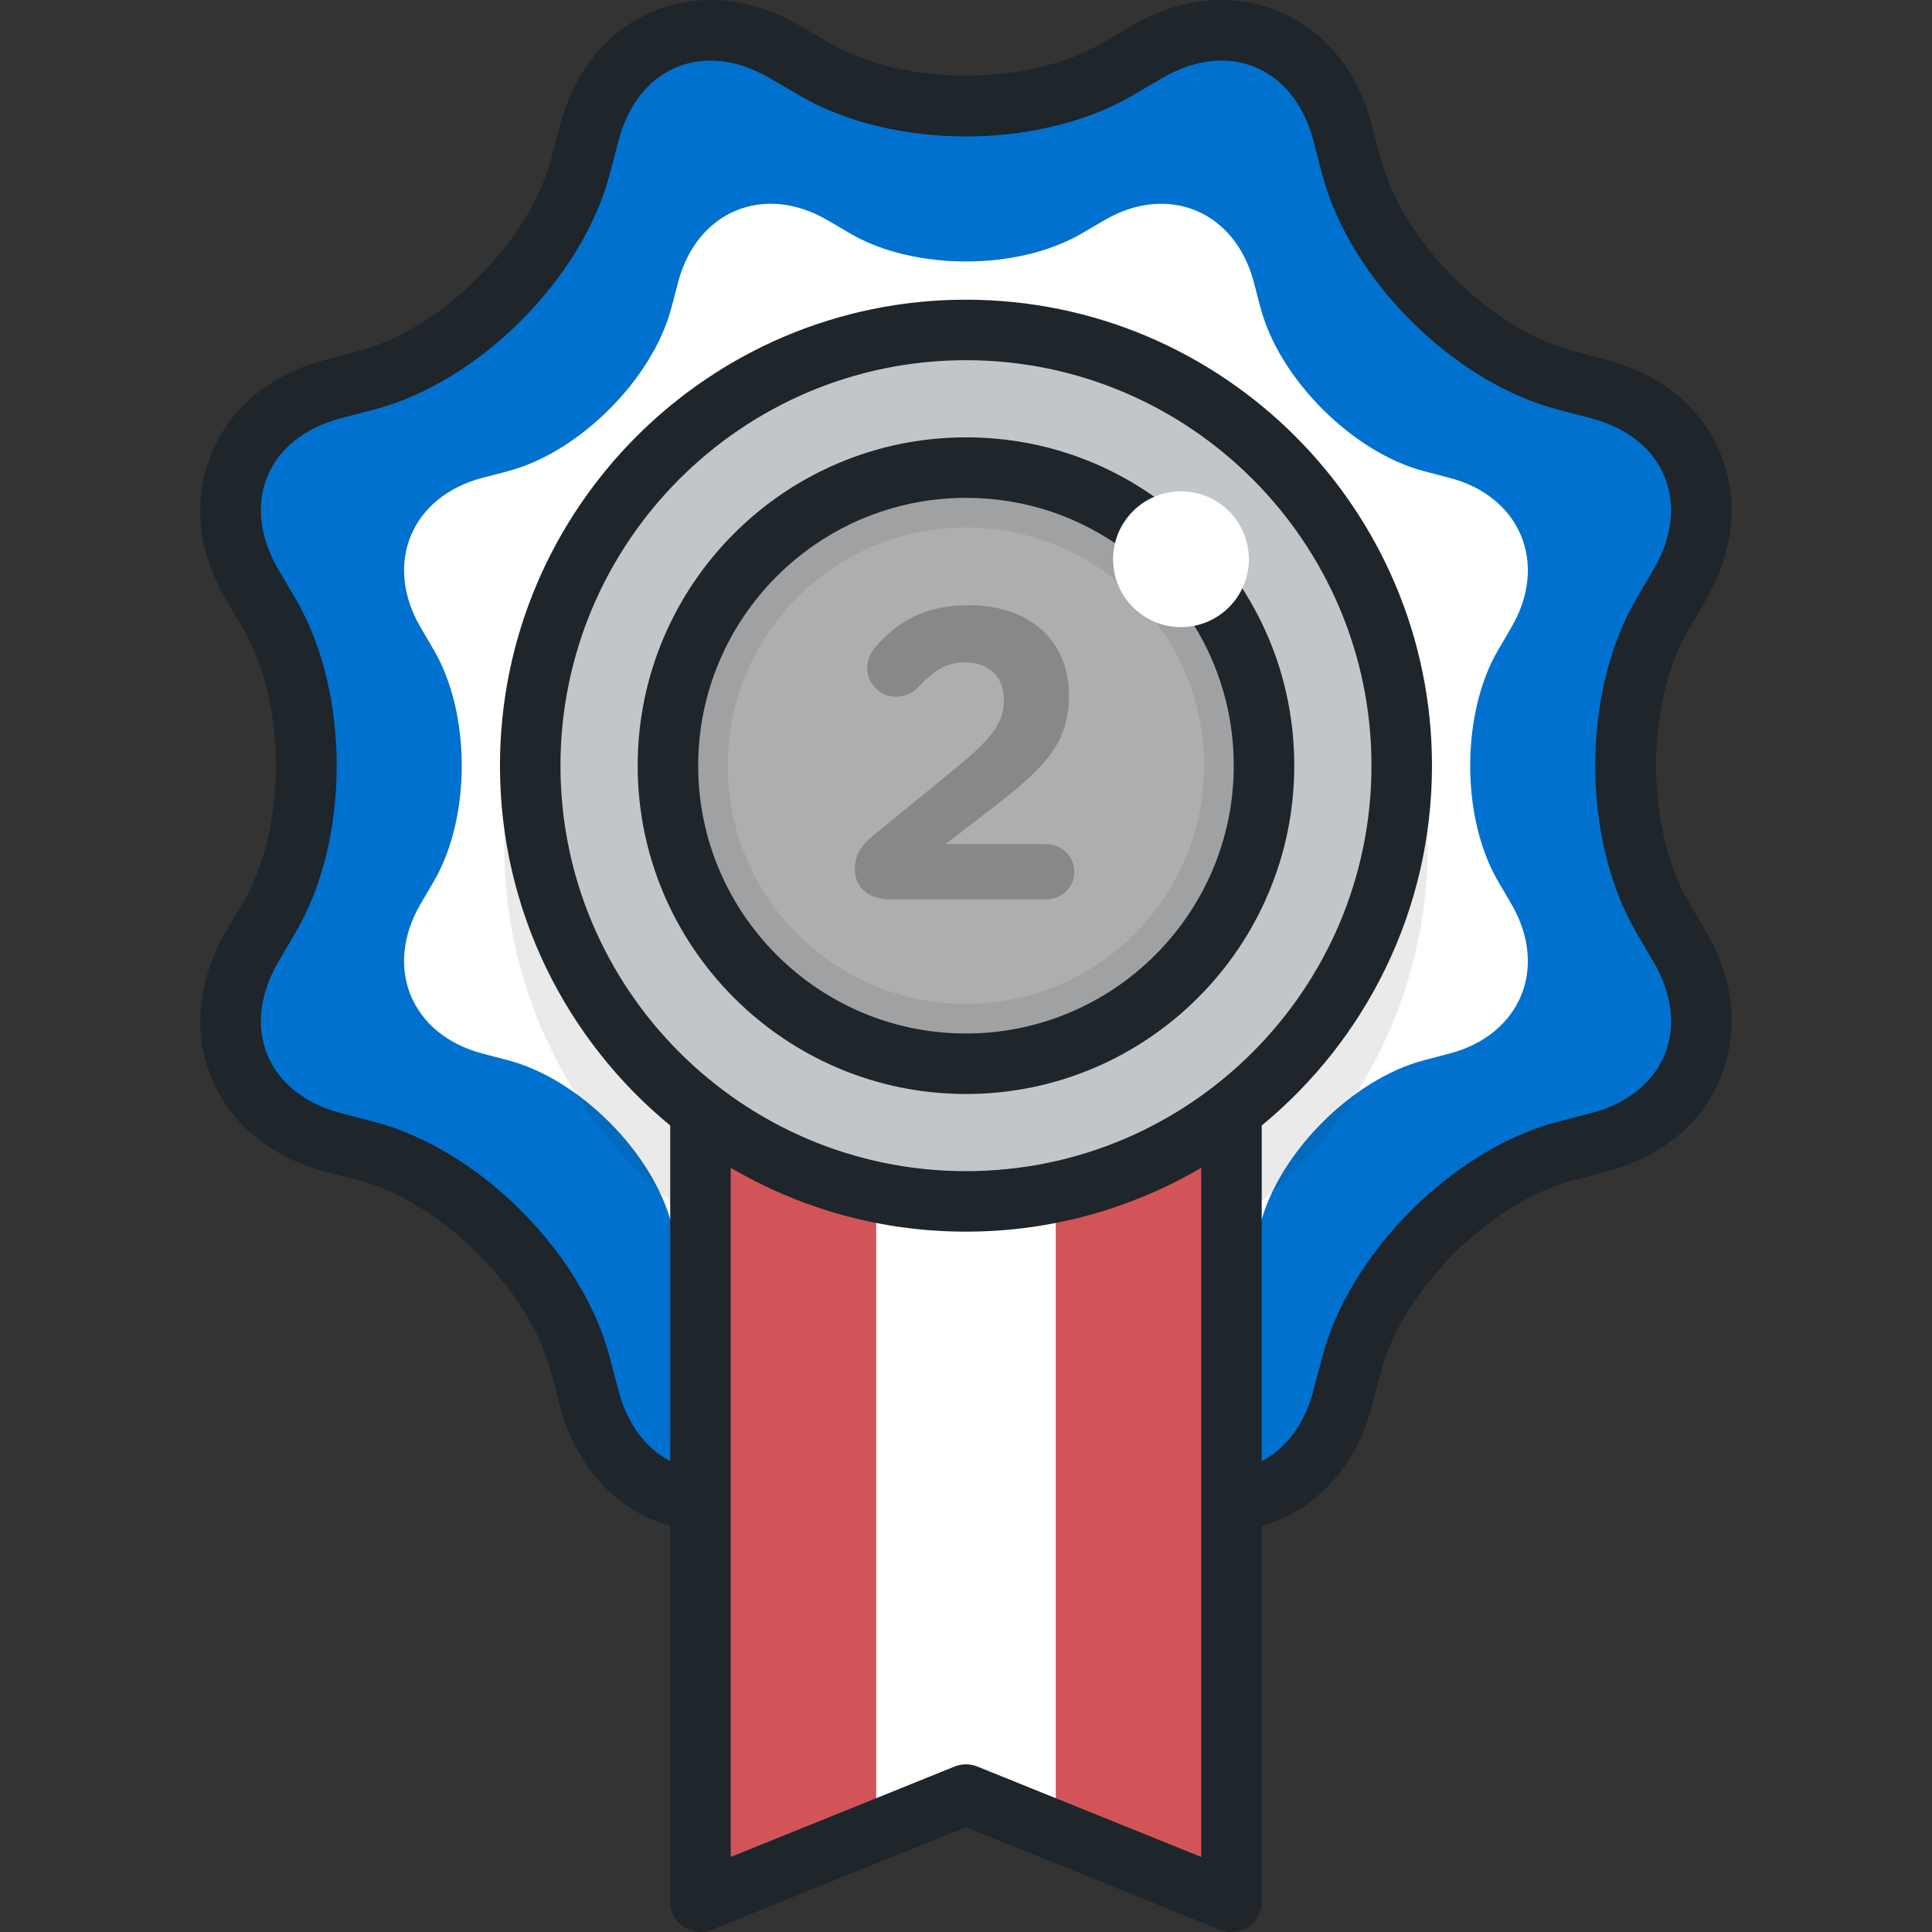 <svg width="32" height="32" viewBox="0 0 32 32" fill="none" xmlns="http://www.w3.org/2000/svg">
<rect x="0" y="0" width="32" height="32" fill="#333333" stroke="none"/>
<path d="M13.494 1.148C14.872 1.955 17.127 1.955 18.506 1.148L18.998 0.86C20.376 0.054 21.834 0.658 22.239 2.203L22.383 2.755C22.788 4.299 24.382 5.894 25.927 6.298L26.479 6.443C28.023 6.847 28.628 8.306 27.821 9.684L27.533 10.176C26.727 11.555 26.727 13.81 27.533 15.188L27.821 15.68C28.628 17.058 28.023 18.517 26.479 18.921L25.927 19.066C24.382 19.47 22.788 21.065 22.383 22.609L22.239 23.161C21.834 24.706 20.376 25.31 18.998 24.504L18.506 24.216C17.127 23.409 14.872 23.409 13.494 24.216L13.002 24.504C11.623 25.31 10.165 24.706 9.76 23.161L9.616 22.609C9.212 21.065 7.617 19.47 6.072 19.066L5.52 18.921C3.976 18.517 3.372 17.058 4.178 15.68L4.466 15.188C5.272 13.81 5.272 11.554 4.466 10.176L4.178 9.684C3.372 8.306 3.976 6.847 5.52 6.443L6.072 6.298C7.617 5.894 9.212 4.299 9.616 2.755L9.76 2.203C10.165 0.658 11.623 0.054 13.002 0.86L13.494 1.148Z" fill="#0071CE"/>
<path d="M14.085 3.869C15.138 4.485 16.861 4.485 17.914 3.868L18.291 3.648C19.344 3.032 20.458 3.494 20.767 4.674L20.878 5.096C21.187 6.276 22.405 7.495 23.586 7.804L24.007 7.914C25.188 8.223 25.649 9.338 25.033 10.391L24.813 10.767C24.197 11.821 24.197 13.544 24.813 14.597L25.033 14.973C25.649 16.027 25.188 17.141 24.007 17.45L23.586 17.561C22.405 17.87 21.187 19.088 20.878 20.269L20.767 20.69C20.458 21.871 19.344 22.332 18.291 21.716L17.914 21.496C16.861 20.88 15.138 20.88 14.085 21.496L13.708 21.716C12.655 22.332 11.541 21.871 11.232 20.69L11.121 20.269C10.812 19.088 9.594 17.87 8.413 17.561L7.992 17.45C6.811 17.141 6.349 16.027 6.966 14.973L7.186 14.597C7.802 13.544 7.802 11.821 7.186 10.767L6.966 10.391C6.349 9.338 6.811 8.223 7.992 7.914L8.413 7.804C9.594 7.495 10.812 6.276 11.121 5.096L11.232 4.674C11.541 3.494 12.655 3.032 13.708 3.648L14.085 3.869Z" fill="white"/>
<path d="M20.397 15.502H11.602V31.499L16 29.724L20.397 31.499V15.502Z" fill="#0071CE"/>
<path opacity="0.1" d="M15.999 21.668C20.223 21.668 23.647 18.244 23.647 14.021C23.647 9.797 20.223 6.373 15.999 6.373C11.776 6.373 8.352 9.797 8.352 14.021C8.352 18.244 11.776 21.668 15.999 21.668Z" fill="#2E2E2E"/>
<path d="M20.397 15.502H11.602V31.499L16 29.724L20.397 31.499V15.502Z" fill="#D25459"/>
<path d="M14.513 15.502V30.324L16 29.724L17.487 30.324V15.502H14.513Z" fill="white"/>
<path d="M15.999 19.899C19.985 19.899 23.216 16.668 23.216 12.682C23.216 8.696 19.985 5.465 15.999 5.465C12.013 5.465 8.782 8.696 8.782 12.682C8.782 16.668 12.013 19.899 15.999 19.899Z" fill="#C3C6C8"/>
<path opacity="0.15" d="M15.999 17.619C18.726 17.619 20.936 15.409 20.936 12.682C20.936 9.956 18.726 7.745 15.999 7.745C13.273 7.745 11.062 9.956 11.062 12.682C11.062 15.409 13.273 17.619 15.999 17.619Z" fill="#2E2E2E"/>
<path opacity="0.1" d="M15.999 7.745C13.273 7.745 11.062 9.956 11.062 12.682C11.062 15.409 13.273 17.619 15.999 17.619C18.726 17.619 20.936 15.409 20.936 12.682C20.936 9.956 18.726 7.745 15.999 7.745ZM15.999 16.627C13.82 16.627 12.054 14.861 12.054 12.682C12.054 10.503 13.82 8.737 15.999 8.737C18.178 8.737 19.944 10.503 19.944 12.682C19.944 14.861 18.178 16.627 15.999 16.627Z" fill="#2E2E2E"/>
<g opacity="0.3">
<path d="M14.432 13.866L15.798 12.748C16.395 12.261 16.628 11.993 16.628 11.595C16.628 11.191 16.36 10.971 15.983 10.971C15.681 10.971 15.469 11.101 15.201 11.389C15.132 11.465 15.009 11.54 14.844 11.54C14.577 11.54 14.364 11.328 14.364 11.06C14.364 10.944 14.412 10.82 14.488 10.731C14.872 10.285 15.325 10.024 16.052 10.024C17.046 10.024 17.705 10.607 17.705 11.506V11.52C17.705 12.322 17.293 12.72 16.443 13.379L15.661 13.982H17.334C17.588 13.982 17.794 14.188 17.794 14.442C17.794 14.696 17.588 14.895 17.334 14.895H14.728C14.398 14.895 14.158 14.71 14.158 14.394C14.158 14.188 14.254 14.01 14.432 13.866Z" fill="#2E2E2E"/>
</g>
<path d="M20.362 9.436L19.559 10.035C20.132 10.804 20.435 11.72 20.435 12.682C20.435 15.128 18.445 17.118 15.999 17.118C13.554 17.118 11.564 15.128 11.564 12.682C11.564 10.236 13.554 8.246 15.999 8.246C16.976 8.246 17.902 8.557 18.678 9.146L19.283 8.348C18.332 7.626 17.197 7.244 15.999 7.244C13.001 7.244 10.562 9.684 10.562 12.682C10.562 15.68 13.001 18.12 15.999 18.12C18.998 18.12 21.437 15.68 21.437 12.682C21.437 11.502 21.065 10.38 20.362 9.436ZM27.966 14.935C27.251 13.714 27.251 11.65 27.966 10.429L28.253 9.937C28.724 9.132 28.81 8.269 28.494 7.507C28.178 6.744 27.508 6.195 26.605 5.958L26.054 5.814C24.685 5.455 23.226 3.997 22.868 2.628L22.723 2.076C22.487 1.174 21.937 0.503 21.175 0.187C20.413 -0.128 19.55 -0.043 18.745 0.428L18.253 0.716C17.031 1.431 14.968 1.431 13.747 0.716L13.254 0.428C12.449 -0.043 11.586 -0.128 10.824 0.187C10.062 0.503 9.512 1.174 9.276 2.076L9.131 2.628C8.773 3.996 7.314 5.455 5.945 5.814L5.393 5.958C4.491 6.195 3.82 6.744 3.505 7.507C3.189 8.269 3.274 9.132 3.745 9.937L4.034 10.429C4.748 11.65 4.748 13.714 4.034 14.935L3.745 15.427C3.275 16.232 3.189 17.095 3.505 17.858C3.82 18.62 4.491 19.169 5.393 19.406L5.945 19.55C7.314 19.909 8.773 21.367 9.131 22.736L9.276 23.288C9.541 24.302 10.222 25.028 11.101 25.272V31.499C11.101 31.666 11.184 31.821 11.322 31.914C11.46 32.007 11.636 32.026 11.79 31.963L15.999 30.264L20.209 31.964C20.27 31.988 20.333 32 20.397 32C20.495 32 20.593 31.971 20.677 31.914C20.815 31.821 20.898 31.666 20.898 31.499V25.272C21.777 25.028 22.458 24.303 22.723 23.288L22.868 22.736C23.226 21.367 24.685 19.909 26.054 19.55L26.605 19.406C27.508 19.169 28.179 18.62 28.494 17.857C28.81 17.095 28.725 16.232 28.254 15.427L27.966 14.935ZM19.896 30.757L16.187 29.259C16.067 29.211 15.932 29.211 15.812 29.259L12.103 30.757V19.342C13.248 20.014 14.579 20.4 15.999 20.4C17.42 20.4 18.751 20.014 19.896 19.342V30.757ZM15.999 19.398C12.296 19.398 9.283 16.385 9.283 12.682C9.283 8.979 12.296 5.966 15.999 5.966C19.703 5.966 22.716 8.979 22.716 12.682C22.716 16.386 19.703 19.398 15.999 19.398ZM27.569 17.474C27.376 17.94 26.944 18.282 26.352 18.437L25.8 18.581C24.066 19.035 22.352 20.749 21.899 22.483L21.754 23.034C21.61 23.584 21.304 23.991 20.898 24.201V18.642C22.618 17.226 23.718 15.08 23.718 12.682C23.718 8.426 20.255 4.964 15.999 4.964C11.744 4.964 8.281 8.426 8.281 12.682C8.281 15.08 9.38 17.226 11.101 18.642V24.201C10.695 23.991 10.389 23.584 10.245 23.034L10.1 22.482C9.646 20.749 7.933 19.035 6.199 18.581L5.647 18.437C5.055 18.282 4.623 17.94 4.43 17.474C4.237 17.008 4.301 16.461 4.61 15.933L4.898 15.441C5.803 13.894 5.803 11.47 4.898 9.923L4.61 9.431C4.301 8.903 4.237 8.356 4.43 7.89C4.623 7.424 5.055 7.082 5.647 6.927L6.199 6.783C7.933 6.329 9.646 4.615 10.1 2.881L10.245 2.33C10.4 1.738 10.742 1.306 11.207 1.113C11.673 0.92 12.22 0.984 12.748 1.293L13.241 1.581C14.788 2.486 17.211 2.486 18.758 1.581L19.25 1.293C19.778 0.984 20.326 0.92 20.791 1.113C21.257 1.306 21.599 1.738 21.754 2.33L21.898 2.882C22.352 4.615 24.066 6.329 25.8 6.783L26.352 6.927C26.943 7.082 27.376 7.424 27.569 7.89C27.761 8.356 27.698 8.903 27.389 9.431L27.101 9.923C26.196 11.47 26.196 13.894 27.101 15.441L27.389 15.933C27.698 16.461 27.762 17.009 27.569 17.474Z" fill="#1E252B"/>
<path d="M19.561 10.387C20.182 10.387 20.685 9.883 20.685 9.262C20.685 8.641 20.182 8.138 19.561 8.138C18.94 8.138 18.436 8.641 18.436 9.262C18.436 9.883 18.94 10.387 19.561 10.387Z" fill="white"/>
</svg>
